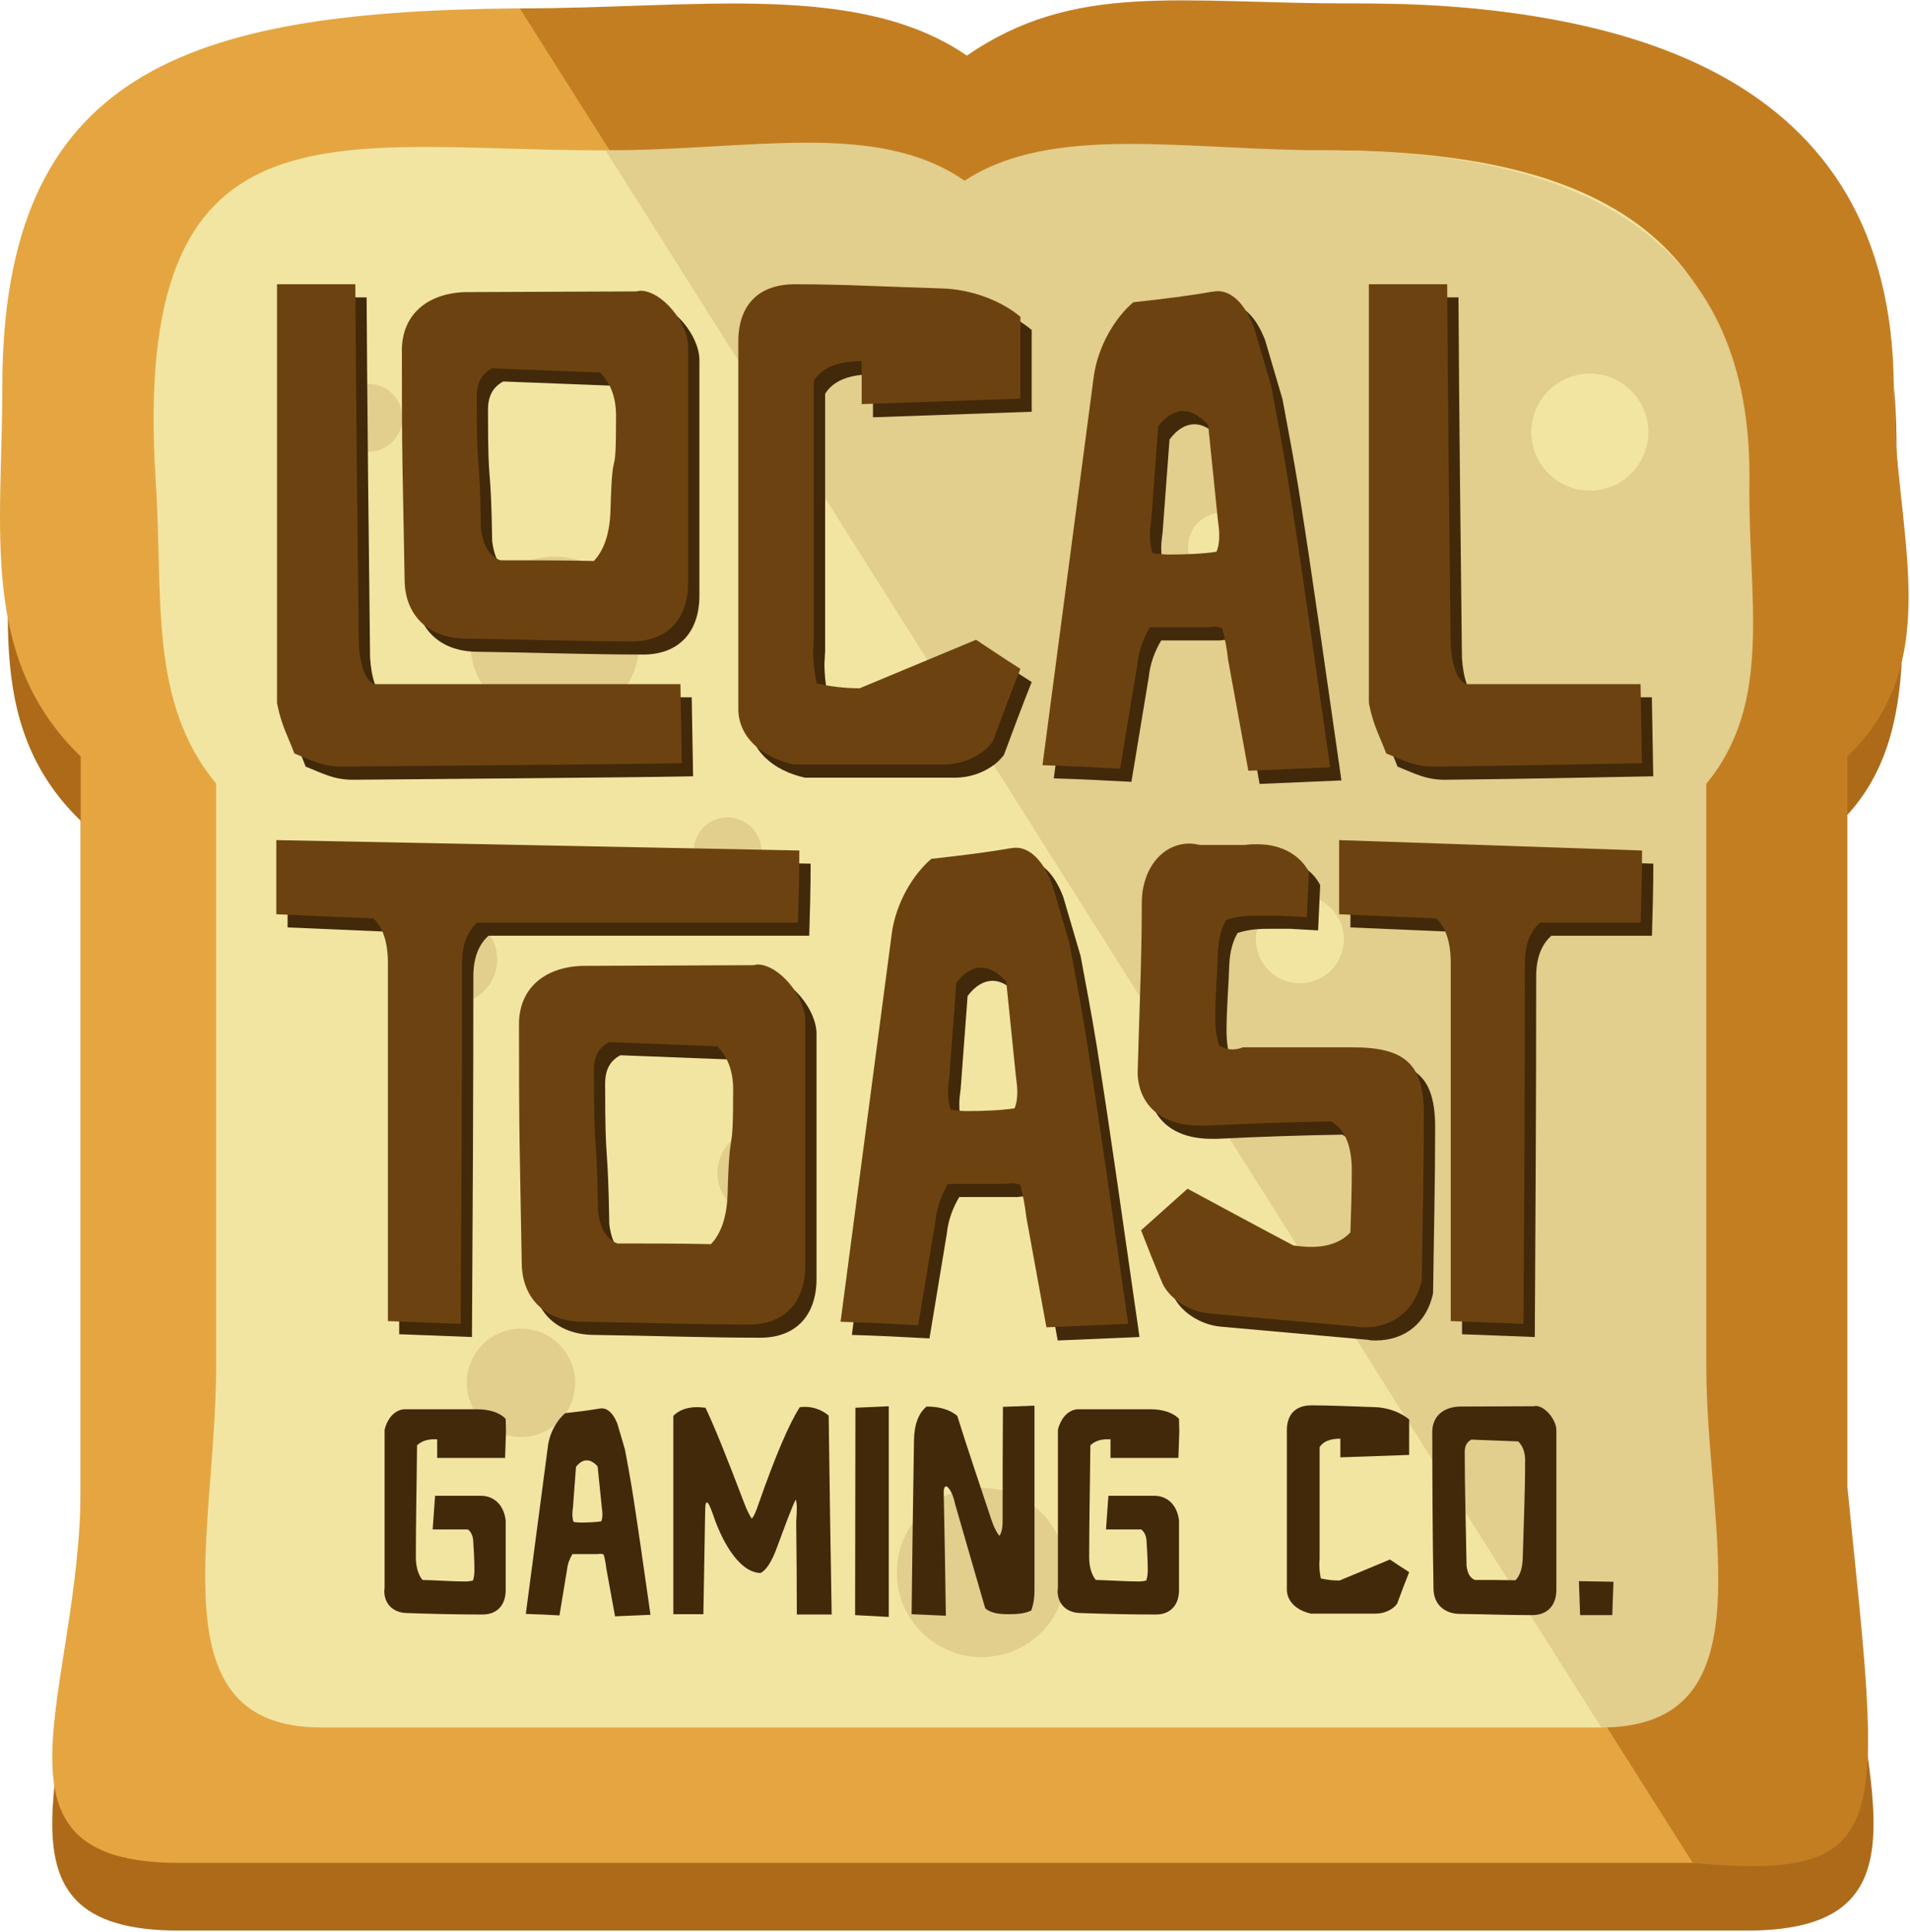 <?xml version="1.0" encoding="UTF-8" standalone="no"?>
<!DOCTYPE svg PUBLIC "-//W3C//DTD SVG 1.1//EN" "http://www.w3.org/Graphics/SVG/1.1/DTD/svg11.dtd">
<svg width="100%" height="100%" viewBox="0 0 780 789" version="1.1" xmlns="http://www.w3.org/2000/svg" xmlns:xlink="http://www.w3.org/1999/xlink" xml:space="preserve" xmlns:serif="http://www.serif.com/" style="fill-rule:evenodd;clip-rule:evenodd;stroke-linejoin:round;stroke-miterlimit:1.414;">
    <g transform="matrix(1,0,0,1,-2066.13,-2185.32)">
        <g transform="matrix(1,0,0,1.751,0,-3871.36)">
            <g transform="matrix(1,0,0,1,-15,-75.959)">
                <g transform="matrix(2.161,0,0,1.234,2053.22,3528.94)">
                    <path d="M360.961,159.999C377.481,143.472 371.323,117.12 371.323,90.242C371.323,30.718 339.84,12.8 277.762,12.8C244.48,12.8 215.039,17.921 194.559,31.999C174.078,17.921 144,12.8 110.719,12.8C48.641,13.441 15.454,30.718 15.454,90.242C15.454,117.12 8.961,141.441 28.16,159.999L28.16,298.096C28.16,337.135 7.68,369.775 46.719,369.775L343.039,369.775C382.078,369.775 361.602,337.135 361.602,298.096L361.602,159.999L360.961,159.999Z" style="fill:rgb(173,107,26);fill-rule:nonzero;"/>
                    <path d="M360.961,147.839C380.16,129.281 370.803,104.96 370.803,78.081C370.803,18.562 315.84,5.53 271.798,5.53C238.516,5.53 215.039,5.761 194.559,19.839C174.078,5.761 143.359,6.451 110.078,6.451C48,7.092 13.349,18.562 13.349,78.081C13.349,104.96 8.961,129.281 28.16,147.839L28.16,285.936C28.16,324.975 7.68,356.975 46.719,356.975L343.039,356.975C376.616,356.975 361.602,324.975 361.602,285.936L361.602,147.839L360.961,147.839Z" style="fill:rgb(229,166,65);fill-rule:nonzero;"/>
                    <g transform="matrix(1,0,0,1,1.067,0)">
                        <path d="M331.73,356.975C370.67,360.557 367.326,349.876 360.961,285.936L360.961,147.839C380.16,129.281 369.655,104.96 369.655,78.081C369.655,18.562 318.282,5.53 267.857,5.53C234.575,5.53 215.039,1.295 194.559,15.373C174.078,1.295 143.359,6.451 110.078,6.451" style="fill:rgb(196,126,34);fill-rule:nonzero;"/>
                    </g>
                    <path d="M335.359,152.96C348.16,137.601 341.443,117.752 342.056,95.999C343.367,49.451 314.238,33.281 263.68,33.281C236.801,33.281 211.84,37.761 195.199,48.64C178.559,37.12 154.238,33.281 126.719,33.281C76.16,33.281 37.48,21.824 42.354,95.999C43.78,117.714 40.961,137.601 53.762,152.96L53.762,262.896C53.762,294.896 42.238,331.377 73.602,331.377L314.879,331.377C346.879,331.377 334.719,294.256 334.719,262.896L334.719,152.96L335.359,152.96Z" style="fill:rgb(242,229,162);fill-rule:nonzero;"/>
                    <path d="M315.52,331.377C347.52,331.377 335.359,294.256 335.359,262.896L335.359,152.96C348.16,137.601 343.212,117.759 343.51,95.999C344.117,51.7 314.238,33.281 263.68,33.281C236.801,33.281 211.84,28.145 195.199,39.024C178.559,27.504 154.879,33.281 127.359,33.281" style="fill:rgb(226,206,141);fill-rule:nonzero;"/>
                    <path d="M133.762,126.081C133.762,134.917 126.598,142.081 117.762,142.081C108.922,142.081 101.762,134.917 101.762,126.081C101.762,117.242 108.922,110.081 117.762,110.081C126.598,110.081 133.762,117.242 133.762,126.081Z" style="fill:rgb(226,206,141);fill-rule:nonzero;"/>
                    <path d="M214.398,302.081C214.398,310.917 207.238,318.081 198.398,318.081C189.562,318.081 182.398,310.917 182.398,302.081C182.398,293.242 189.562,286.081 198.398,286.081C207.238,286.081 214.398,293.242 214.398,302.081Z" style="fill:rgb(226,206,141);fill-rule:nonzero;"/>
                    <path d="M121.602,266.242C121.602,271.894 117.016,276.48 111.359,276.48C105.703,276.48 101.121,271.894 101.121,266.242C101.121,260.585 105.703,255.999 111.359,255.999C117.016,255.999 121.602,260.585 121.602,266.242Z" style="fill:rgb(226,206,141);fill-rule:nonzero;"/>
                    <path d="M106.879,186.242C106.879,190.835 103.156,194.562 98.559,194.562C93.965,194.562 90.238,190.835 90.238,186.242C90.238,181.644 93.965,177.921 98.559,177.921C103.156,177.921 106.879,181.644 106.879,186.242Z" style="fill:rgb(226,206,141);fill-rule:nonzero;"/>
                    <path d="M165.121,226.562C165.121,231.156 161.395,234.878 156.801,234.878C152.203,234.878 148.48,231.156 148.48,226.562C148.48,221.964 152.203,218.242 156.801,218.242C161.395,218.242 165.121,221.964 165.121,226.562Z" style="fill:rgb(226,206,141);fill-rule:nonzero;"/>
                    <path d="M266.879,182.402C266.879,186.995 263.156,190.718 258.558,190.718C253.965,190.718 250.238,186.995 250.238,182.402C250.238,177.804 253.965,174.081 258.558,174.081C263.156,174.081 266.879,177.804 266.879,182.402Z" style="fill:rgb(242,229,162);fill-rule:nonzero;"/>
                    <g transform="matrix(1.329,0,0,1.329,-30.268,-155.864)">
                        <path d="M266.879,182.402C266.879,186.995 263.156,190.718 258.558,190.718C253.965,190.718 250.238,186.995 250.238,182.402C250.238,177.804 253.965,174.081 258.558,174.081C263.156,174.081 266.879,177.804 266.879,182.402Z" style="fill:rgb(242,229,162);fill-rule:nonzero;"/>
                    </g>
                    <path d="M88.961,83.839C88.961,87.374 86.094,90.242 82.559,90.242C79.023,90.242 76.16,87.374 76.16,83.839C76.16,80.304 79.023,77.441 82.559,77.441C86.094,77.441 88.961,80.304 88.961,83.839Z" style="fill:rgb(226,206,141);fill-rule:nonzero;"/>
                    <path d="M156.801,165.761C156.801,169.296 153.934,172.16 150.398,172.16C146.867,172.16 144,169.296 144,165.761C144,162.226 146.867,159.359 150.398,159.359C153.934,159.359 156.801,162.226 156.801,165.761Z" style="fill:rgb(226,206,141);fill-rule:nonzero;"/>
                    <path d="M250.238,108.16C250.238,111.695 247.375,114.562 243.84,114.562C240.305,114.562 237.441,111.695 237.441,108.16C237.441,104.624 240.305,101.761 243.84,101.761C247.375,101.761 250.238,104.624 250.238,108.16Z" style="fill:rgb(242,229,162);fill-rule:nonzero;"/>
                    <path d="M209.922,221.441C209.922,223.562 208.199,225.281 206.078,225.281C203.961,225.281 202.238,223.562 202.238,221.441C202.238,219.32 203.961,217.601 206.078,217.601C208.199,217.601 209.922,219.32 209.922,221.441Z" style="fill:rgb(226,206,141);fill-rule:nonzero;"/>
                    <path d="M297.602,216.96C297.602,219.081 295.879,220.8 293.762,220.8C291.641,220.8 289.922,219.081 289.922,216.96C289.922,214.839 291.641,213.12 293.762,213.12C295.879,213.12 297.602,214.839 297.602,216.96Z" style="fill:rgb(242,229,162);fill-rule:nonzero;"/>
                </g>
                <g transform="matrix(5.661,0,0,3.233,-377.854,1469.52)">
                    <path d="M484.272,689.162L462.17,689.162C461.52,688.862 461.17,687.812 461.07,686.312C460.97,677.612 460.87,668.962 460.82,660.312L455.17,660.312L455.17,690.512L455.22,690.762C455.52,692.212 456.02,693.062 456.42,694.162C457.67,694.662 458.47,695.112 459.82,695.112C464.82,695.062 479.372,694.962 484.372,694.862L484.272,689.162Z" style="fill:rgb(66,41,10);fill-rule:nonzero;"/>
                    <g transform="matrix(1,0,0,1,-14.193,-9.134)">
                        <path d="M485.47,689.362C484.67,689.062 484.22,688.262 484.07,687.012C483.97,680.662 483.77,683.863 483.77,677.563C483.77,676.563 484.12,675.913 484.87,675.513L492.67,675.813C493.42,676.563 493.82,677.613 493.82,678.913C493.82,684.363 493.57,680.312 493.42,685.762C493.37,687.412 492.97,688.612 492.22,689.412C489.97,689.362 487.72,689.362 485.47,689.362ZM482.92,670.013C480.12,670.113 478.37,671.713 478.37,674.213C478.37,682.913 478.42,682.112 478.57,690.862C478.62,693.362 480.32,695.012 483.02,695.012C487.02,695.062 490.97,695.212 494.97,695.212C497.52,695.212 499.02,693.612 499.02,690.962L499.02,673.963C499.02,672.213 497.12,669.913 495.57,669.913L495.27,669.963L482.92,670.013Z" style="fill:rgb(66,41,10);fill-rule:nonzero;"/>
                    </g>
                    <g transform="matrix(1,0,0,1,-14.372,0)">
                        <path d="M523.17,662.662C521.87,661.562 519.72,660.662 517.42,660.612C513.92,660.512 510.37,660.312 506.92,660.312C504.22,660.312 502.82,661.862 502.82,664.462L502.82,690.962C502.82,692.962 504.52,694.462 506.82,694.962L517.62,694.962C519.17,694.962 520.52,694.212 521.17,693.312C521.82,691.562 522.47,689.812 523.17,688.062C522.07,687.362 521.02,686.662 519.97,685.962L511.57,689.462C510.42,689.462 509.37,689.312 508.47,689.112C508.32,688.362 508.22,687.612 508.22,686.712L508.27,685.812L508.27,667.262C508.87,666.312 510.02,665.862 511.72,665.862L511.72,668.962L523.17,668.562L523.17,662.662Z" style="fill:rgb(66,41,10);fill-rule:nonzero;"/>
                    </g>
                    <g transform="matrix(1,0,0,1,-15.929,0)">
                        <path d="M531.92,695.262L533.17,687.712C533.27,686.712 533.62,685.812 534.07,685.062L538.27,685.062L538.72,685.012C538.92,685.012 539.07,685.062 539.27,685.112C539.47,685.762 539.62,686.612 539.72,687.462L541.17,695.412L547.07,695.162L546.87,693.762C545.92,687.212 545.02,680.662 543.97,674.062C543.62,671.912 543.22,669.812 542.82,667.662L541.57,663.412C540.92,661.712 539.97,660.812 538.97,660.812C538.47,660.812 537.92,661.062 532.87,661.612C531.52,662.762 530.32,664.812 530.02,666.962L526.32,695.012C528.17,695.062 530.07,695.162 531.92,695.262ZM534.67,670.562C535.22,669.812 535.87,669.462 536.47,669.462C537.07,669.462 537.67,669.812 538.27,670.462L538.97,677.312C539.02,677.712 539.07,678.062 539.07,678.412C539.07,678.862 539.02,679.262 538.87,679.612C537.92,679.762 536.57,679.812 535.42,679.812C535.02,679.812 534.62,679.762 534.27,679.712C534.12,679.312 534.07,678.862 534.07,678.362C534.07,678.012 534.12,677.662 534.17,677.262L534.67,670.562Z" style="fill:rgb(66,41,10);fill-rule:nonzero;"/>
                    </g>
                    <g transform="matrix(1,0,0,1,-16.335,0)">
                        <path d="M569.87,689.162L557.27,689.162C556.62,688.862 556.27,687.812 556.17,686.312C556.07,677.612 555.97,668.962 555.92,660.312L550.27,660.312L550.27,690.512L550.32,690.762C550.62,692.212 551.12,693.062 551.52,694.162C552.77,694.662 553.57,695.112 554.92,695.112C559.92,695.062 564.97,694.962 569.97,694.862L569.87,689.162Z" style="fill:rgb(66,41,10);fill-rule:nonzero;"/>
                    </g>
                    <g transform="matrix(1,0,0,1,0,-10.297)">
                        <path d="M462.12,716.362C462.82,717.012 463.17,718.112 463.17,719.562L463.17,745.412L468.42,745.612C468.47,736.962 468.52,728.262 468.52,719.562C468.52,718.262 468.92,717.262 469.62,716.662L492.751,716.662C492.801,715.012 492.851,713.212 492.851,711.462L455.12,710.712L455.12,716.062L462.12,716.362Z" style="fill:rgb(66,41,10);fill-rule:nonzero;"/>
                    </g>
                    <g transform="matrix(1,0,0,1,-8.144,-10.297)">
                        <path d="M487.87,739.812C487.07,739.512 486.62,738.712 486.47,737.462C486.37,731.112 486.17,733.635 486.17,727.335C486.17,726.335 486.52,725.685 487.27,725.285L495.07,725.585C495.82,726.335 496.22,727.385 496.22,728.685C496.22,734.135 495.97,730.762 495.82,736.212C495.77,737.862 495.37,739.062 494.62,739.862C492.37,739.812 490.12,739.812 487.87,739.812ZM485.32,719.785C482.52,719.885 480.77,721.485 480.77,723.985C480.77,732.685 480.82,732.562 480.97,741.312C481.02,743.812 482.72,745.462 485.42,745.462C489.42,745.512 493.37,745.662 497.37,745.662C499.92,745.662 501.42,744.062 501.42,741.412L501.42,723.735C501.42,721.985 499.52,719.685 497.97,719.685L497.67,719.735L485.32,719.785Z" style="fill:rgb(66,41,10);fill-rule:nonzero;"/>
                    </g>
                    <g transform="matrix(1,0,0,1,-9.046,-10.297)">
                        <path d="M510.47,745.712L511.72,738.162C511.82,737.162 512.17,736.262 512.62,735.512L516.82,735.512L517.27,735.462C517.47,735.462 517.62,735.512 517.82,735.562C518.02,736.212 518.17,737.062 518.27,737.912L519.72,745.862L525.62,745.612L525.42,744.212C524.47,737.662 523.57,731.112 522.52,724.512C522.17,722.362 521.77,720.262 521.37,718.112L520.12,713.862C519.47,712.162 518.52,711.262 517.52,711.262C517.02,711.262 516.47,711.512 511.42,712.062C510.07,713.212 508.87,715.262 508.57,717.412L504.87,745.462C506.72,745.512 508.62,745.612 510.47,745.712ZM513.22,721.012C513.77,720.262 514.42,719.912 515.02,719.912C515.62,719.912 516.22,720.262 516.82,720.912L517.52,727.762C517.57,728.162 517.62,728.512 517.62,728.862C517.62,729.312 517.57,729.712 517.42,730.062C516.47,730.212 515.12,730.262 513.97,730.262C513.57,730.262 513.17,730.212 512.82,730.162C512.67,729.762 512.62,729.312 512.62,728.812C512.62,728.462 512.67,728.112 512.72,727.712L513.22,721.012Z" style="fill:rgb(66,41,10);fill-rule:nonzero;"/>
                    </g>
                    <g transform="matrix(1,0,0,1,-11.117,-10.147)">
                        <path d="M540.726,712.862C540.176,711.762 538.876,710.862 537.026,710.862C536.726,710.862 536.426,710.862 536.126,710.912L532.87,710.912C532.62,710.862 532.37,710.812 532.12,710.812C530.12,710.812 528.67,712.662 528.67,715.112L528.67,715.362C528.67,719.412 528.47,723.412 528.37,727.412C528.47,729.762 530.17,731.162 532.87,731.162L533.32,731.162C536.32,731.012 539.32,730.912 542.32,730.862C543.32,731.412 543.82,732.612 543.82,734.362C543.82,735.862 543.77,737.362 543.72,738.862C543.07,739.562 542.12,739.912 540.87,739.912C540.47,739.912 540.07,739.862 539.62,739.812C536.97,738.412 534.47,737.062 531.97,735.712L528.62,738.712C529.12,740.012 529.62,741.262 530.17,742.562C530.67,743.612 532.02,744.562 533.52,744.712L544.17,745.662C544.37,745.712 544.52,745.712 544.72,745.712C546.87,745.712 548.42,744.412 548.87,742.312C548.92,738.312 549.02,734.312 549.02,730.362C549.02,726.762 547.72,725.512 543.87,725.512L535.97,725.512C535.72,725.612 535.47,725.662 535.22,725.662C534.87,725.662 534.57,725.562 534.27,725.412C534.07,724.862 533.97,724.162 533.97,723.362C533.97,721.762 534.12,720.162 534.17,718.562C534.22,717.612 534.42,716.912 534.77,716.312C535.37,716.112 536.07,716.012 536.92,716.012L538.57,716.012L540.576,716.126L540.726,712.862Z" style="fill:rgb(66,41,10);fill-rule:nonzero;"/>
                    </g>
                    <g transform="matrix(1,0,0,1,-20.779,-10.297)">
                        <path d="M559.57,716.362C560.27,717.012 560.62,718.112 560.62,719.562L560.62,745.412L565.87,745.612C565.92,736.962 565.97,728.262 565.97,719.562C565.97,718.262 566.37,717.262 567.07,716.662L574.32,716.662C574.37,715.012 574.42,713.212 574.42,711.462L552.57,710.712L552.57,716.062L559.57,716.362Z" style="fill:rgb(66,41,10);fill-rule:nonzero;"/>
                    </g>
                </g>
                <g transform="matrix(5.661,0,0,3.233,-382.464,1466.45)">
                    <path d="M484.272,689.162L462.17,689.162C461.52,688.862 461.17,687.812 461.07,686.312C460.97,677.612 460.87,668.962 460.82,660.312L455.17,660.312L455.17,690.512L455.22,690.762C455.52,692.212 456.02,693.062 456.42,694.162C457.67,694.662 458.47,695.112 459.82,695.112C464.82,695.062 479.372,694.962 484.372,694.862L484.272,689.162Z" style="fill:rgb(108,67,16);fill-rule:nonzero;"/>
                    <g transform="matrix(1,0,0,1,-14.193,-9.134)">
                        <path d="M485.47,689.362C484.67,689.062 484.22,688.262 484.07,687.012C483.97,680.662 483.77,683.863 483.77,677.563C483.77,676.563 484.12,675.913 484.87,675.513L492.67,675.813C493.42,676.563 493.82,677.613 493.82,678.913C493.82,684.363 493.57,680.312 493.42,685.762C493.37,687.412 492.97,688.612 492.22,689.412C489.97,689.362 487.72,689.362 485.47,689.362ZM482.92,670.013C480.12,670.113 478.37,671.713 478.37,674.213C478.37,682.913 478.42,682.112 478.57,690.862C478.62,693.362 480.32,695.012 483.02,695.012C487.02,695.062 490.97,695.212 494.97,695.212C497.52,695.212 499.02,693.612 499.02,690.962L499.02,673.963C499.02,672.213 497.12,669.913 495.57,669.913L495.27,669.963L482.92,670.013Z" style="fill:rgb(108,67,16);fill-rule:nonzero;"/>
                    </g>
                    <g transform="matrix(1,0,0,1,-14.372,0)">
                        <path d="M523.17,662.662C521.87,661.562 519.72,660.662 517.42,660.612C513.92,660.512 510.37,660.312 506.92,660.312C504.22,660.312 502.82,661.862 502.82,664.462L502.82,690.962C502.82,692.962 504.52,694.462 506.82,694.962L517.62,694.962C519.17,694.962 520.52,694.212 521.17,693.312C521.82,691.562 522.47,689.812 523.17,688.062C522.07,687.362 521.02,686.662 519.97,685.962L511.57,689.462C510.42,689.462 509.37,689.312 508.47,689.112C508.32,688.362 508.22,687.612 508.22,686.712L508.27,685.812L508.27,667.262C508.87,666.312 510.02,665.862 511.72,665.862L511.72,668.962L523.17,668.562L523.17,662.662Z" style="fill:rgb(108,67,16);fill-rule:nonzero;"/>
                    </g>
                    <g transform="matrix(1,0,0,1,-15.929,0)">
                        <path d="M531.92,695.262L533.17,687.712C533.27,686.712 533.62,685.812 534.07,685.062L538.27,685.062L538.72,685.012C538.92,685.012 539.07,685.062 539.27,685.112C539.47,685.762 539.62,686.612 539.72,687.462L541.17,695.412L547.07,695.162L546.87,693.762C545.92,687.212 545.02,680.662 543.97,674.062C543.62,671.912 543.22,669.812 542.82,667.662L541.57,663.412C540.92,661.712 539.97,660.812 538.97,660.812C538.47,660.812 537.92,661.062 532.87,661.612C531.52,662.762 530.32,664.812 530.02,666.962L526.32,695.012C528.17,695.062 530.07,695.162 531.92,695.262ZM534.67,670.562C535.22,669.812 535.87,669.462 536.47,669.462C537.07,669.462 537.67,669.812 538.27,670.462L538.97,677.312C539.02,677.712 539.07,678.062 539.07,678.412C539.07,678.862 539.02,679.262 538.87,679.612C537.92,679.762 536.57,679.812 535.42,679.812C535.02,679.812 534.62,679.762 534.27,679.712C534.12,679.312 534.07,678.862 534.07,678.362C534.07,678.012 534.12,677.662 534.17,677.262L534.67,670.562Z" style="fill:rgb(108,67,16);fill-rule:nonzero;"/>
                    </g>
                    <g transform="matrix(1,0,0,1,-16.335,0)">
                        <path d="M569.87,689.162L557.27,689.162C556.62,688.862 556.27,687.812 556.17,686.312C556.07,677.612 555.97,668.962 555.92,660.312L550.27,660.312L550.27,690.512L550.32,690.762C550.62,692.212 551.12,693.062 551.52,694.162C552.77,694.662 553.57,695.112 554.92,695.112C559.92,695.062 564.97,694.962 569.97,694.862L569.87,689.162Z" style="fill:rgb(108,67,16);fill-rule:nonzero;"/>
                    </g>
                    <g transform="matrix(1,0,0,1,0,-10.297)">
                        <path d="M462.12,716.362C462.82,717.012 463.17,718.112 463.17,719.562L463.17,745.412L468.42,745.612C468.47,736.962 468.52,728.262 468.52,719.562C468.52,718.262 468.92,717.262 469.62,716.662L492.751,716.662C492.801,715.012 492.851,713.212 492.851,711.462L455.12,710.712L455.12,716.062L462.12,716.362Z" style="fill:rgb(108,67,16);fill-rule:nonzero;"/>
                    </g>
                    <g transform="matrix(1,0,0,1,-8.144,-10.297)">
                        <path d="M487.87,739.812C487.07,739.512 486.62,738.712 486.47,737.462C486.37,731.112 486.17,733.635 486.17,727.335C486.17,726.335 486.52,725.685 487.27,725.285L495.07,725.585C495.82,726.335 496.22,727.385 496.22,728.685C496.22,734.135 495.97,730.762 495.82,736.212C495.77,737.862 495.37,739.062 494.62,739.862C492.37,739.812 490.12,739.812 487.87,739.812ZM485.32,719.785C482.52,719.885 480.77,721.485 480.77,723.985C480.77,732.685 480.82,732.562 480.97,741.312C481.02,743.812 482.72,745.462 485.42,745.462C489.42,745.512 493.37,745.662 497.37,745.662C499.92,745.662 501.42,744.062 501.42,741.412L501.42,723.735C501.42,721.985 499.52,719.685 497.97,719.685L497.67,719.735L485.32,719.785Z" style="fill:rgb(108,67,16);fill-rule:nonzero;"/>
                    </g>
                    <g transform="matrix(1,0,0,1,-9.046,-10.297)">
                        <path d="M510.47,745.712L511.72,738.162C511.82,737.162 512.17,736.262 512.62,735.512L516.82,735.512L517.27,735.462C517.47,735.462 517.62,735.512 517.82,735.562C518.02,736.212 518.17,737.062 518.27,737.912L519.72,745.862L525.62,745.612L525.42,744.212C524.47,737.662 523.57,731.112 522.52,724.512C522.17,722.362 521.77,720.262 521.37,718.112L520.12,713.862C519.47,712.162 518.52,711.262 517.52,711.262C517.02,711.262 516.47,711.512 511.42,712.062C510.07,713.212 508.87,715.262 508.57,717.412L504.87,745.462C506.72,745.512 508.62,745.612 510.47,745.712ZM513.22,721.012C513.77,720.262 514.42,719.912 515.02,719.912C515.62,719.912 516.22,720.262 516.82,720.912L517.52,727.762C517.57,728.162 517.62,728.512 517.62,728.862C517.62,729.312 517.57,729.712 517.42,730.062C516.47,730.212 515.12,730.262 513.97,730.262C513.57,730.262 513.17,730.212 512.82,730.162C512.67,729.762 512.62,729.312 512.62,728.812C512.62,728.462 512.67,728.112 512.72,727.712L513.22,721.012Z" style="fill:rgb(108,67,16);fill-rule:nonzero;"/>
                    </g>
                    <g transform="matrix(1,0,0,1,-11.117,-10.147)">
                        <path d="M540.726,712.862C540.176,711.762 538.876,710.862 537.026,710.862C536.726,710.862 536.426,710.862 536.126,710.912L532.87,710.912C532.62,710.862 532.37,710.812 532.12,710.812C530.12,710.812 528.67,712.662 528.67,715.112L528.67,715.362C528.67,719.412 528.47,723.412 528.37,727.412C528.47,729.762 530.17,731.162 532.87,731.162L533.32,731.162C536.32,731.012 539.32,730.912 542.32,730.862C543.32,731.412 543.82,732.612 543.82,734.362C543.82,735.862 543.77,737.362 543.72,738.862C543.07,739.562 542.12,739.912 540.87,739.912C540.47,739.912 540.07,739.862 539.62,739.812C536.97,738.412 534.47,737.062 531.97,735.712L528.62,738.712C529.12,740.012 529.62,741.262 530.17,742.562C530.67,743.612 532.02,744.562 533.52,744.712L544.17,745.662C544.37,745.712 544.52,745.712 544.72,745.712C546.87,745.712 548.42,744.412 548.87,742.312C548.92,738.312 549.02,734.312 549.02,730.362C549.02,726.762 547.72,725.512 543.87,725.512L535.97,725.512C535.72,725.612 535.47,725.662 535.22,725.662C534.87,725.662 534.57,725.562 534.27,725.412C534.07,724.862 533.97,724.162 533.97,723.362C533.97,721.762 534.12,720.162 534.17,718.562C534.22,717.612 534.42,716.912 534.77,716.312C535.37,716.112 536.07,716.012 536.92,716.012L538.57,716.012L540.576,716.126L540.726,712.862Z" style="fill:rgb(108,67,16);fill-rule:nonzero;"/>
                    </g>
                    <g transform="matrix(1,0,0,1,-20.779,-10.297)">
                        <path d="M559.57,716.362C560.27,717.012 560.62,718.112 560.62,719.562L560.62,745.412L565.87,745.612C565.92,736.962 565.97,728.262 565.97,719.562C565.97,718.262 566.37,717.262 567.07,716.662L574.32,716.662C574.37,715.012 574.42,713.212 574.42,711.462L552.57,710.712L552.57,716.062L559.57,716.362Z" style="fill:rgb(108,67,16);fill-rule:nonzero;"/>
                    </g>
                </g>
                <g transform="matrix(2.454,0,0,1.402,903.932,2290.19)">
                    <path d="M563.857,1123.89C562.807,1122.79 561.057,1122.29 559.007,1122.29L546.907,1122.29C545.107,1122.49 544.057,1124.19 543.707,1125.69L543.707,1151.94L543.657,1152.54C543.657,1154.74 545.207,1156.14 547.357,1156.19C551.557,1156.34 555.757,1156.44 560.007,1156.44C562.407,1156.44 563.857,1154.89 563.857,1152.39L563.857,1140.84C563.607,1138.34 562.007,1136.69 559.757,1136.69L552.107,1136.69L551.707,1142.29L557.557,1142.29C558.057,1142.64 558.407,1143.29 558.457,1144.24C558.557,1145.84 558.657,1147.54 558.657,1149.09C558.657,1149.79 558.557,1150.34 558.407,1150.79C558.007,1150.89 557.557,1150.94 557.107,1150.94C554.757,1150.94 552.357,1150.74 550.007,1150.69C549.257,1149.74 548.907,1148.44 548.907,1146.84C548.907,1140.64 549.057,1134.49 549.107,1128.29C549.807,1127.64 550.707,1127.29 551.907,1127.29L552.457,1127.29L552.457,1130.39L563.757,1130.39L563.907,1126.04L563.857,1123.89Z" style="fill:rgb(66,41,10);fill-rule:nonzero;"/>
                    <path d="M572.807,1156.59L574.057,1149.04C574.157,1148.04 574.507,1147.14 574.957,1146.39L579.157,1146.39L579.607,1146.34C579.807,1146.34 579.957,1146.39 580.157,1146.44C580.357,1147.09 580.507,1147.94 580.607,1148.79L582.057,1156.74L587.957,1156.49L587.757,1155.09C586.807,1148.54 585.907,1141.99 584.857,1135.39C584.507,1133.24 584.107,1131.14 583.707,1128.99L582.457,1124.74C581.807,1123.04 580.857,1122.14 579.857,1122.14C579.357,1122.14 578.807,1122.39 573.757,1122.94C572.407,1124.09 571.207,1126.14 570.907,1128.29L567.207,1156.34C569.057,1156.39 570.957,1156.49 572.807,1156.59ZM575.557,1131.89C576.107,1131.14 576.757,1130.79 577.357,1130.79C577.957,1130.79 578.557,1131.14 579.157,1131.79L579.857,1138.64C579.907,1139.04 579.957,1139.39 579.957,1139.74C579.957,1140.19 579.907,1140.59 579.757,1140.94C578.807,1141.09 577.457,1141.14 576.307,1141.14C575.907,1141.14 575.507,1141.09 575.157,1141.04C575.007,1140.64 574.957,1140.19 574.957,1139.69C574.957,1139.34 575.007,1138.99 575.057,1138.59L575.557,1131.89Z" style="fill:rgb(66,41,10);fill-rule:nonzero;"/>
                    <path d="M597.057,1139.14C597.057,1138.24 597.157,1137.79 597.357,1137.79C597.557,1137.79 597.907,1138.49 598.407,1139.94C599.507,1143.24 602.307,1149.39 606.257,1149.54C607.207,1149.09 608.157,1147.64 609.057,1145.14C610.157,1142.19 611.657,1138.04 612.157,1137.29C612.257,1137.79 612.307,1138.29 612.307,1138.79C612.307,1139.54 612.257,1140.24 612.207,1140.94C612.257,1146.09 612.307,1151.29 612.307,1156.44L618.107,1156.44C617.907,1145.39 617.757,1134.34 617.607,1123.34C616.457,1122.39 615.107,1121.89 613.607,1121.89L612.807,1121.94C611.057,1124.64 608.757,1129.99 605.957,1137.99C605.557,1139.14 605.257,1139.99 604.807,1140.49C604.407,1139.89 603.957,1138.99 603.507,1137.79C600.557,1129.99 598.407,1124.74 597.107,1122.04C596.507,1121.99 596.107,1121.94 595.707,1121.94C594.107,1121.94 592.757,1122.39 591.757,1123.39L591.757,1156.39L596.757,1156.39L597.057,1139.14Z" style="fill:rgb(66,41,10);fill-rule:nonzero;"/>
                    <path d="M622.007,1156.54L627.607,1156.84L627.607,1121.79L622.057,1122.04L622.007,1156.54Z" style="fill:rgb(66,41,10);fill-rule:nonzero;"/>
                    <path d="M636.757,1135.94C636.757,1135.44 636.907,1135.14 637.207,1135.09C637.807,1135.49 638.307,1136.49 638.657,1138.09C640.307,1143.89 642.007,1149.64 643.657,1155.39C644.407,1156.09 645.657,1156.39 647.457,1156.39C649.007,1156.39 650.207,1156.29 651.307,1155.79C651.657,1154.89 651.857,1153.74 651.857,1152.34L651.857,1121.69L646.607,1121.89C646.557,1128.24 646.557,1134.54 646.557,1140.84C646.557,1142.09 646.357,1142.94 646.007,1143.34C645.507,1142.74 645.057,1141.79 644.657,1140.59C642.757,1134.84 640.807,1129.14 639.007,1123.39C637.757,1122.34 636.007,1121.84 633.907,1121.84C632.607,1122.89 631.857,1124.74 631.807,1127.39C631.657,1137.04 631.507,1146.74 631.407,1156.39L637.107,1156.64C637.007,1149.89 636.907,1143.09 636.757,1136.29L636.757,1135.94Z" style="fill:rgb(66,41,10);fill-rule:nonzero;"/>
                    <path d="M675.907,1123.89C674.857,1122.79 673.107,1122.29 671.057,1122.29L658.957,1122.29C657.157,1122.49 656.107,1124.19 655.757,1125.69L655.757,1151.94L655.707,1152.54C655.707,1154.74 657.257,1156.14 659.407,1156.19C663.607,1156.34 667.807,1156.44 672.057,1156.44C674.457,1156.44 675.907,1154.89 675.907,1152.39L675.907,1140.84C675.657,1138.34 674.057,1136.69 671.807,1136.69L664.157,1136.69L663.757,1142.29L669.607,1142.29C670.107,1142.64 670.457,1143.29 670.507,1144.24C670.607,1145.84 670.707,1147.54 670.707,1149.09C670.707,1149.79 670.607,1150.34 670.457,1150.79C670.057,1150.89 669.607,1150.94 669.157,1150.94C666.807,1150.94 664.407,1150.74 662.057,1150.69C661.307,1149.74 660.957,1148.44 660.957,1146.84C660.957,1140.64 661.107,1134.49 661.157,1128.29C661.857,1127.64 662.757,1127.29 663.957,1127.29L664.507,1127.29L664.507,1130.39L675.807,1130.39L675.957,1126.04L675.907,1123.89Z" style="fill:rgb(66,41,10);fill-rule:nonzero;"/>
                    <path d="M714.207,1123.99C712.907,1122.89 710.757,1121.99 708.457,1121.94C704.957,1121.84 701.407,1121.64 697.957,1121.64C695.257,1121.64 693.857,1123.19 693.857,1125.79L693.857,1152.29C693.857,1154.29 695.557,1155.79 697.857,1156.29L708.657,1156.29C710.207,1156.29 711.557,1155.54 712.207,1154.64C712.857,1152.89 713.507,1151.14 714.207,1149.39C713.107,1148.69 712.057,1147.99 711.007,1147.29L702.607,1150.79C701.457,1150.79 700.407,1150.64 699.507,1150.44C699.357,1149.69 699.257,1148.94 699.257,1148.04L699.307,1147.14L699.307,1128.59C699.907,1127.64 701.057,1127.19 702.757,1127.19L702.757,1130.29L714.207,1129.89L714.207,1123.99Z" style="fill:rgb(66,41,10);fill-rule:nonzero;"/>
                    <path d="M725.157,1150.69C724.357,1150.39 723.907,1149.59 723.757,1148.34C723.657,1141.99 723.457,1135.69 723.457,1129.39C723.457,1128.39 723.807,1127.74 724.557,1127.34L732.357,1127.64C733.107,1128.39 733.507,1129.44 733.507,1130.74C733.507,1136.19 733.257,1141.64 733.107,1147.09C733.057,1148.74 732.657,1149.94 731.907,1150.74C729.657,1150.69 727.407,1150.69 725.157,1150.69ZM722.607,1121.84C719.807,1121.94 718.057,1123.54 718.057,1126.04C718.057,1134.74 718.107,1143.44 718.257,1152.19C718.307,1154.69 720.007,1156.34 722.707,1156.34C726.707,1156.39 730.657,1156.54 734.657,1156.54C737.207,1156.54 738.707,1154.94 738.707,1152.29L738.707,1125.79C738.707,1124.04 736.807,1121.74 735.257,1121.74L734.957,1121.79L722.607,1121.84Z" style="fill:rgb(66,41,10);fill-rule:nonzero;"/>
                    <path d="M742.457,1150.89L742.657,1156.54L748.007,1156.54L748.207,1150.99L742.457,1150.89Z" style="fill:rgb(66,41,10);fill-rule:nonzero;"/>
                </g>
            </g>
        </g>
    </g>
</svg>
